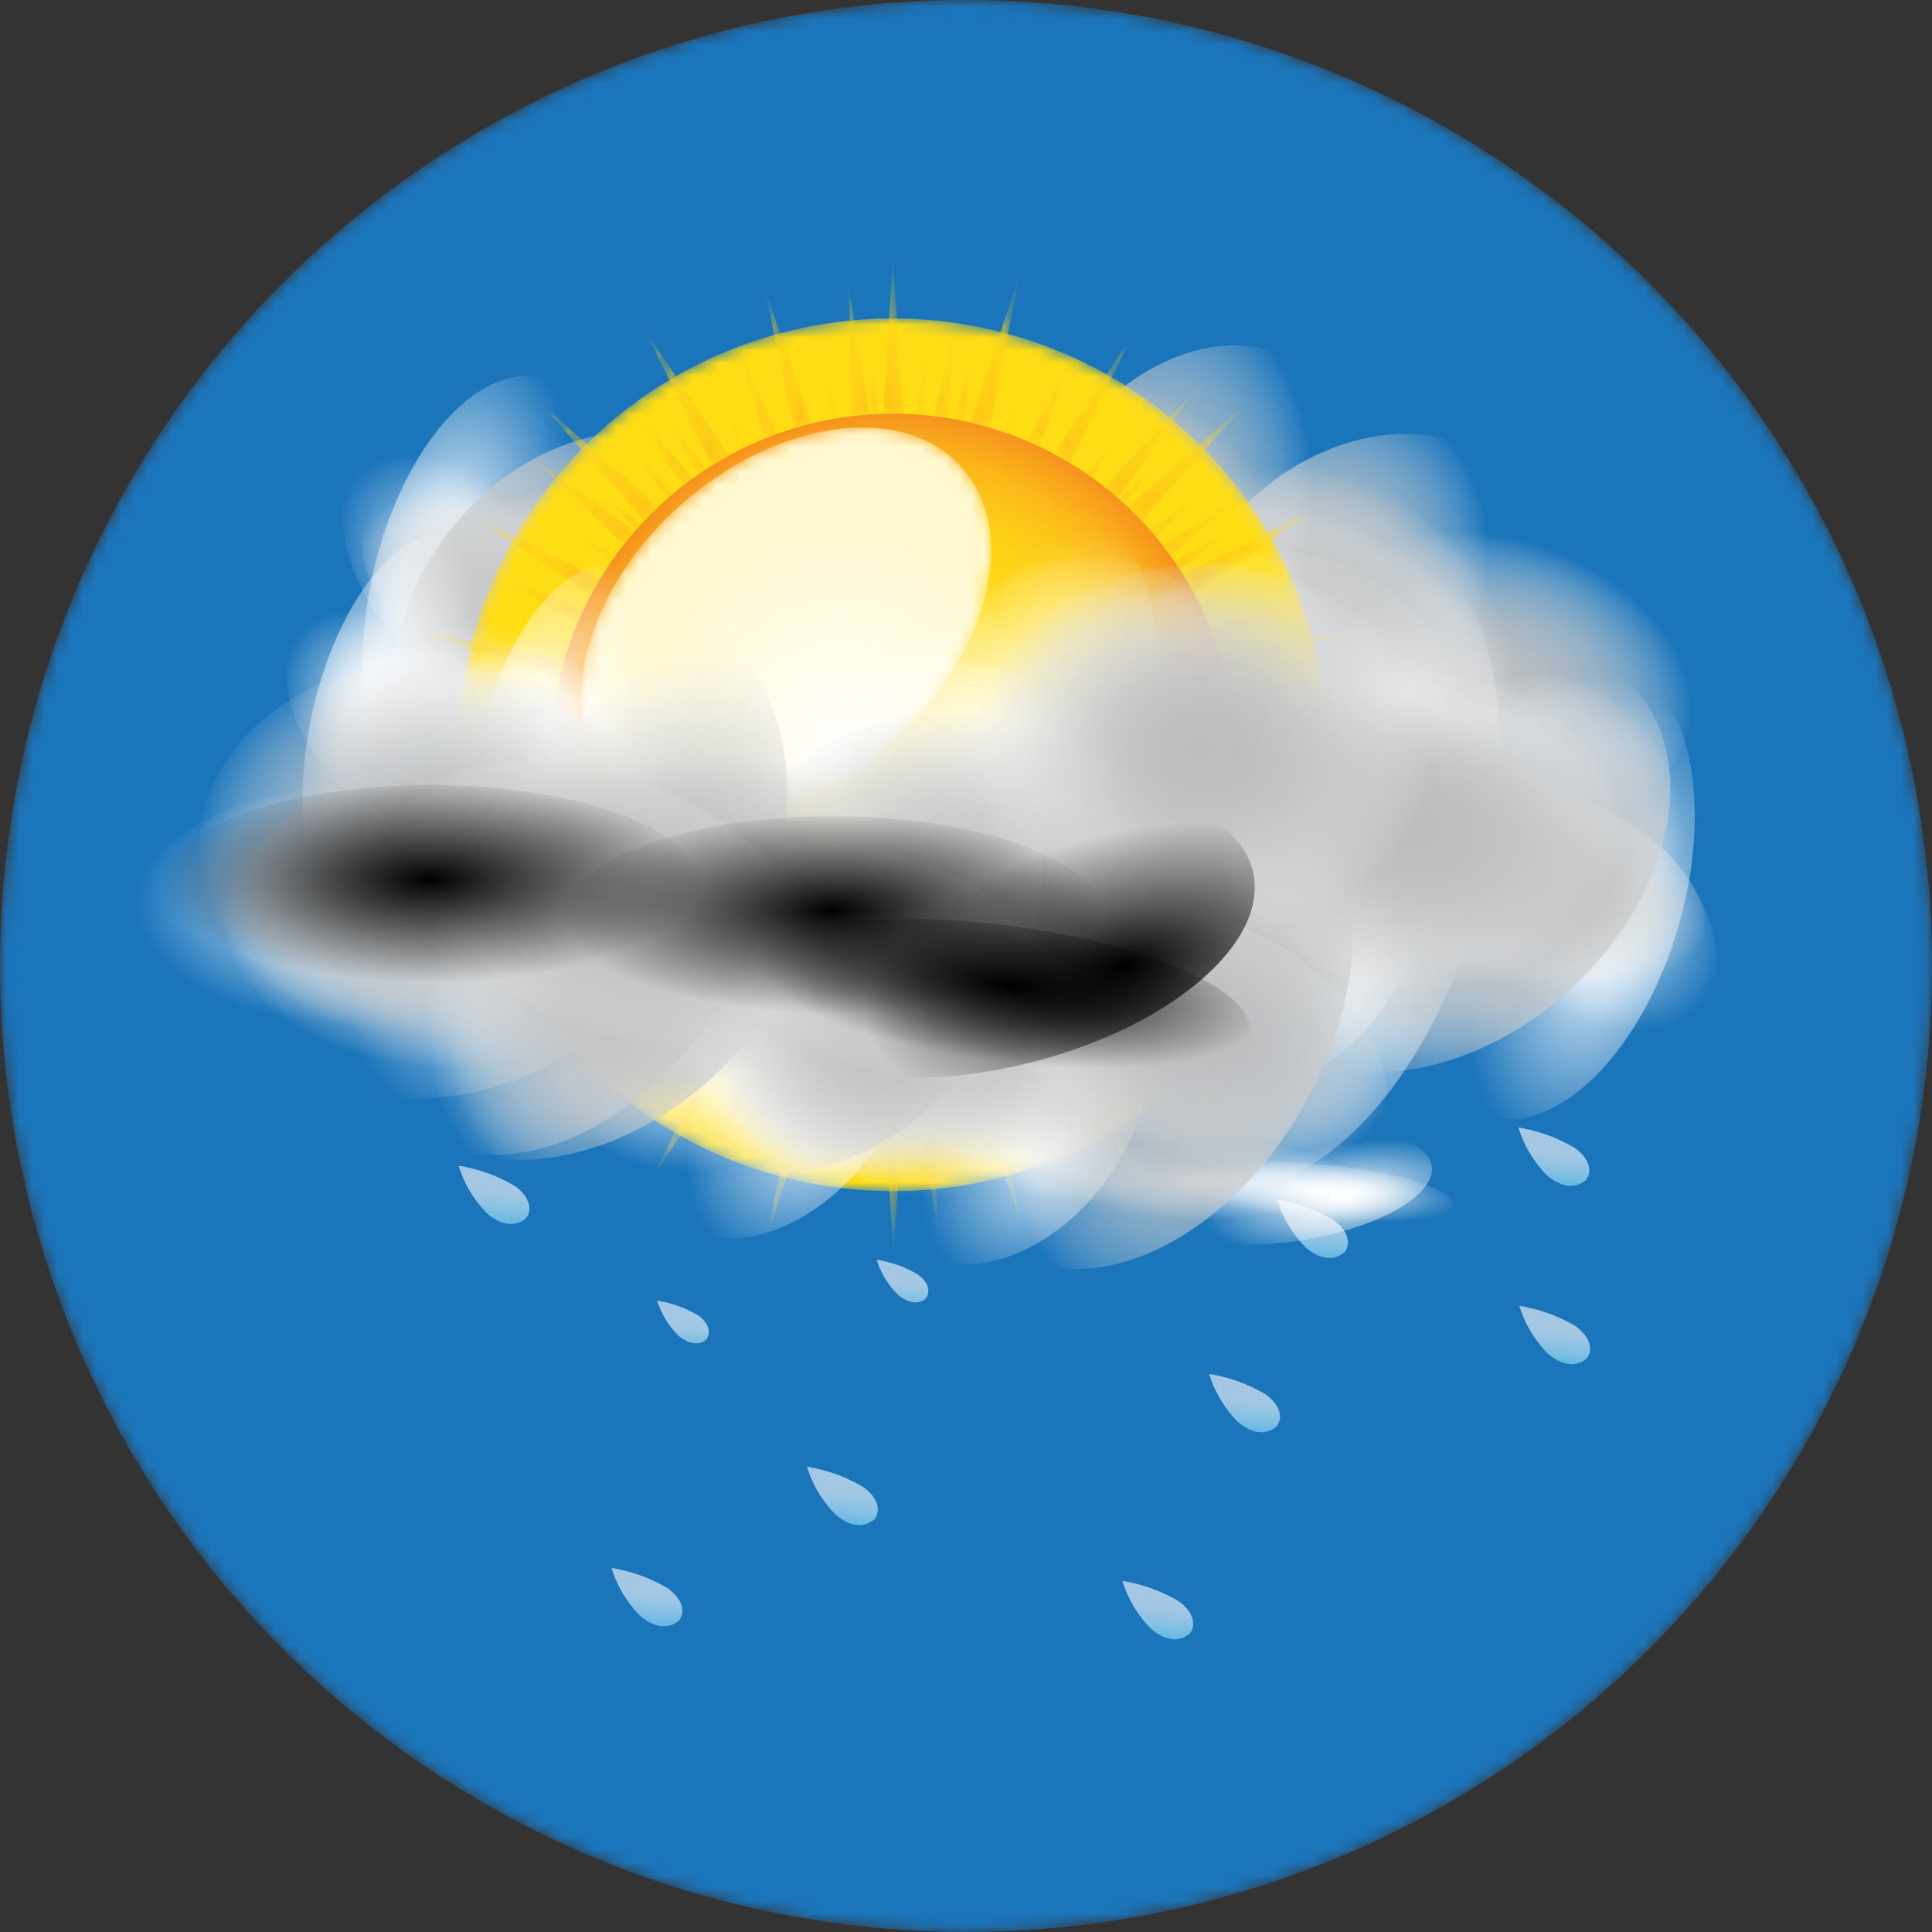 <svg xmlns="http://www.w3.org/2000/svg" xmlns:xlink="http://www.w3.org/1999/xlink" viewBox="0 0 150.94 150.94"><rect x="0" y="0" width="150.94" height="150.94" fill="#333333" stroke="none"/><defs><style>.cls-1{fill:url(#radial-gradient);}.cls-2{fill:url(#radial-gradient-2);}.cls-3{fill:url(#linear-gradient);}.cls-4{fill:url(#linear-gradient-2);}.cls-5{fill:url(#radial-gradient-3);}.cls-6{fill:url(#radial-gradient-4);}.cls-7{fill:url(#radial-gradient-5);}.cls-8{fill:url(#radial-gradient-6);}.cls-9{fill:url(#radial-gradient-7);}.cls-10{fill:url(#radial-gradient-8);}.cls-11{fill:url(#radial-gradient-9);}.cls-12{fill:url(#radial-gradient-10);}.cls-13{fill:url(#radial-gradient-11);}.cls-14{fill:url(#radial-gradient-12);}.cls-15{fill:url(#radial-gradient-13);}.cls-16{fill:url(#radial-gradient-14);}.cls-17{fill:url(#radial-gradient-15);}.cls-18{isolation:isolate;}.cls-19{mask:url(#mask);}.cls-20{fill:#1b75bb;}.cls-21{fill:url(#linear-gradient-3);}.cls-22{fill:url(#linear-gradient-4);}.cls-23{fill:url(#linear-gradient-5);}.cls-24{fill:url(#linear-gradient-6);}.cls-25{fill:url(#linear-gradient-7);}.cls-26{fill:url(#linear-gradient-8);}.cls-27{fill:url(#linear-gradient-9);}.cls-28{fill:url(#linear-gradient-10);}.cls-29{fill:url(#linear-gradient-11);}.cls-30{fill:url(#linear-gradient-12);}.cls-31{fill:url(#linear-gradient-13);}.cls-32{fill:url(#linear-gradient-14);}.cls-33{fill:url(#linear-gradient-15);}.cls-34{fill:url(#linear-gradient-16);}.cls-35{fill:url(#linear-gradient-17);}.cls-36{fill:url(#linear-gradient-18);}.cls-37{fill:url(#linear-gradient-19);}.cls-38{fill:url(#linear-gradient-20);}.cls-39{fill:url(#linear-gradient-21);}.cls-40{fill:url(#linear-gradient-22);}.cls-41{fill:url(#linear-gradient-23);}.cls-42{fill:url(#linear-gradient-24);}.cls-43{fill:url(#linear-gradient-25);}.cls-44{fill:url(#linear-gradient-26);}.cls-45{fill:url(#linear-gradient-27);}.cls-46{fill:url(#linear-gradient-28);}.cls-47{fill:url(#linear-gradient-29);}.cls-48{fill:url(#linear-gradient-30);}.cls-49{fill:url(#linear-gradient-31);}.cls-50{fill:url(#linear-gradient-32);}.cls-51{mask:url(#mask-2);}.cls-52{fill:#ffdd15;}.cls-53{fill:url(#radial-gradient-16);}.cls-54{mask:url(#mask-3);}.cls-55{fill:#fff;}.cls-56{mask:url(#mask-4);}.cls-57{fill:#fff8d0;mix-blend-mode:hard-light;}.cls-58{mask:url(#mask-5);}.cls-59{fill:url(#radial-gradient-17);}</style><radialGradient id="radial-gradient" cx="75.47" cy="75.47" r="75.47" gradientUnits="userSpaceOnUse"><stop offset="0" stop-color="#fff"/><stop offset="0.16" stop-color="#ddd"/><stop offset="0.51" stop-color="#858585"/><stop offset="1"/></radialGradient><radialGradient id="radial-gradient-2" cx="69.76" cy="58.97" r="34.09" gradientUnits="userSpaceOnUse"><stop offset="0" stop-color="#fff"/><stop offset="0.18" stop-color="#fcfcfc"/><stop offset="0.32" stop-color="#f3f3f3"/><stop offset="0.43" stop-color="#e3e3e3"/><stop offset="0.54" stop-color="#cdcdcd"/><stop offset="0.64" stop-color="#b0b0b0"/><stop offset="0.74" stop-color="#8c8c8c"/><stop offset="0.83" stop-color="#626262"/><stop offset="0.92" stop-color="#333"/><stop offset="1"/></radialGradient><linearGradient id="linear-gradient" x1="82.21" y1="71.64" x2="87.78" y2="77.21" gradientUnits="userSpaceOnUse"><stop offset="0.31"/><stop offset="0.4" stop-color="#101010"/><stop offset="0.59" stop-color="#38393a"/><stop offset="0.84" stop-color="#797a7d"/><stop offset="1" stop-color="#a6a8ab"/></linearGradient><linearGradient id="linear-gradient-2" x1="799.9" y1="-205.67" x2="818.57" y2="-233.23" gradientTransform="matrix(1.1, 0, 0, 0.75, -830.6, 212.37)" gradientUnits="userSpaceOnUse"><stop offset="0" stop-color="#231f20"/><stop offset="1" stop-color="#fff"/></linearGradient><radialGradient id="radial-gradient-3" cx="69.76" cy="59.05" r="38.81" gradientUnits="userSpaceOnUse"><stop offset="0" stop-color="#fff"/><stop offset="0.14" stop-color="#fbfbfb"/><stop offset="0.27" stop-color="#efefef"/><stop offset="0.4" stop-color="#dcdbdb"/><stop offset="0.54" stop-color="#c0bfc0"/><stop offset="0.67" stop-color="#9d9b9c"/><stop offset="0.8" stop-color="#726f70"/><stop offset="0.93" stop-color="#3f3c3d"/><stop offset="1" stop-color="#231f20"/></radialGradient><radialGradient id="radial-gradient-4" cx="95.12" cy="-1816.76" r="95.12" gradientTransform="translate(0 1622) scale(1 0.84)" gradientUnits="userSpaceOnUse"><stop offset="0" stop-color="#fff"/><stop offset="1" stop-color="#fff" stop-opacity="0"/></radialGradient><radialGradient id="radial-gradient-5" cx="-9050.25" cy="4758.5" r="119.53" gradientTransform="matrix(0, 0.67, -1, 0, 4910.05, 6212.54)" xlink:href="#radial-gradient-4"/><radialGradient id="radial-gradient-6" cx="17411.05" cy="18.6" r="89.72" gradientTransform="matrix(0.64, 0, 0, 1.04, -10965.65, 106.74)" xlink:href="#radial-gradient-4"/><radialGradient id="radial-gradient-7" cx="95.12" cy="-1816.76" r="95.12" gradientTransform="translate(0 1622) scale(1 0.84)" gradientUnits="userSpaceOnUse"><stop offset="0" stop-color="#58595b"/><stop offset="0.23" stop-color="#595a5c" stop-opacity="0.96"/><stop offset="0.44" stop-color="#5b5c5e" stop-opacity="0.84"/><stop offset="0.63" stop-color="#5f6062" stop-opacity="0.65"/><stop offset="0.81" stop-color="#656668" stop-opacity="0.37"/><stop offset="0.99" stop-color="#6d6e70" stop-opacity="0.01"/><stop offset="1" stop-color="#6d6e70" stop-opacity="0"/></radialGradient><radialGradient id="radial-gradient-8" cx="-9050.25" cy="4758.5" r="119.53" gradientTransform="matrix(0, 0.67, -1, 0, 4910.04, 6212.54)" xlink:href="#radial-gradient-7"/><radialGradient id="radial-gradient-9" cx="17411.05" cy="18.6" r="89.72" gradientTransform="matrix(0.64, 0, 0, 1.04, -10965.65, 106.73)" xlink:href="#radial-gradient-7"/><radialGradient id="radial-gradient-10" cx="95.12" cy="-1816.76" r="95.12" gradientTransform="translate(0 1622) scale(1 0.84)" gradientUnits="userSpaceOnUse"><stop offset="0" stop-color="#bbbdbf"/><stop offset="0.17" stop-color="#bcbec0" stop-opacity="0.98"/><stop offset="0.31" stop-color="#bec0c2" stop-opacity="0.93"/><stop offset="0.45" stop-color="#c2c4c6" stop-opacity="0.83"/><stop offset="0.58" stop-color="#c8cacb" stop-opacity="0.7"/><stop offset="0.71" stop-color="#cfd1d2" stop-opacity="0.53"/><stop offset="0.84" stop-color="#d8dadb" stop-opacity="0.32"/><stop offset="0.97" stop-color="#e3e4e5" stop-opacity="0.07"/><stop offset="1" stop-color="#e6e7e8" stop-opacity="0"/></radialGradient><radialGradient id="radial-gradient-11" cx="-9050.25" cy="4758.5" r="119.53" gradientTransform="matrix(0, 0.67, -1, 0, 4910.04, 6212.54)" xlink:href="#radial-gradient-10"/><radialGradient id="radial-gradient-12" cx="17411.05" cy="18.6" r="89.72" gradientTransform="matrix(0.64, 0, 0, 1.04, -10965.65, 106.73)" xlink:href="#radial-gradient-10"/><radialGradient id="radial-gradient-13" cx="68.47" cy="-1844.62" r="68.47" gradientTransform="translate(0 1617.18) scale(1 0.84)" gradientUnits="userSpaceOnUse"><stop offset="0"/><stop offset="1" stop-opacity="0"/></radialGradient><radialGradient id="radial-gradient-14" cx="-9094.4" cy="4728.06" r="86.04" gradientTransform="matrix(0, 0.67, -1, 0, 4837.09, 6210.96)" xlink:href="#radial-gradient-13"/><radialGradient id="radial-gradient-15" cx="17327.52" cy="-18.19" r="64.58" gradientTransform="matrix(0.64, 0, 0, 1.04, -10970.6, 137.77)" xlink:href="#radial-gradient-13"/><mask id="mask" x="0" y="0" width="150.94" height="150.94" maskUnits="userSpaceOnUse"><circle class="cls-1" cx="75.47" cy="75.47" r="75.47"/></mask><linearGradient id="linear-gradient-3" x1="-3802.28" y1="1724.41" x2="-3798.26" y2="1728.43" gradientTransform="matrix(-0.71, 0.71, 0.8, 0.66, -3965.75, 1649.96)" gradientUnits="userSpaceOnUse"><stop offset="0" stop-color="#26a9e0"/><stop offset="0.34" stop-color="#25a6de"/><stop offset="0.58" stop-color="#239dd7"/><stop offset="0.79" stop-color="#208dcc"/><stop offset="0.98" stop-color="#1b77bc"/><stop offset="1" stop-color="#1b75bb"/></linearGradient><linearGradient id="linear-gradient-4" x1="-4629.89" y1="1260.11" x2="-4625.68" y2="1264.31" gradientTransform="matrix(-0.66, 0.43, 0.76, 0.57, -3911.14, 1382.33)" gradientUnits="userSpaceOnUse"><stop offset="0" stop-color="#a4c8e4"/><stop offset="0.14" stop-color="#9bc6e4"/><stop offset="0.38" stop-color="#83c0e3"/><stop offset="0.67" stop-color="#5bb6e2"/><stop offset="1" stop-color="#26a9e0"/></linearGradient><linearGradient id="linear-gradient-5" x1="-5728.64" y1="2303.91" x2="-5725.64" y2="2306.92" gradientTransform="matrix(-0.42, 0.32, 0.58, 0.26, -3662.79, 1307.38)" gradientUnits="userSpaceOnUse"><stop offset="0" stop-color="#d1e3f1"/><stop offset="1" stop-color="#a4c8e4"/></linearGradient><linearGradient id="linear-gradient-6" x1="-3760.59" y1="1702.86" x2="-3756.57" y2="1706.88" xlink:href="#linear-gradient-3"/><linearGradient id="linear-gradient-7" x1="-4575.65" y1="1245.74" x2="-4571.45" y2="1249.95" xlink:href="#linear-gradient-4"/><linearGradient id="linear-gradient-8" x1="-5657.02" y1="2275.71" x2="-5654.02" y2="2278.71" xlink:href="#linear-gradient-5"/><linearGradient id="linear-gradient-9" x1="-3777.13" y1="1673.15" x2="-3773.11" y2="1677.17" xlink:href="#linear-gradient-3"/><linearGradient id="linear-gradient-10" x1="-4600.02" y1="1209.04" x2="-4595.81" y2="1213.24" xlink:href="#linear-gradient-4"/><linearGradient id="linear-gradient-11" x1="-5708.23" y1="2217.92" x2="-5705.23" y2="2220.92" xlink:href="#linear-gradient-5"/><linearGradient id="linear-gradient-12" x1="-3776.49" y1="1707.86" x2="-3772.47" y2="1711.89" xlink:href="#linear-gradient-3"/><linearGradient id="linear-gradient-13" x1="-4596.58" y1="1247.66" x2="-4592.38" y2="1251.87" xlink:href="#linear-gradient-4"/><linearGradient id="linear-gradient-14" x1="-5686.25" y1="2280.68" x2="-5683.25" y2="2283.68" xlink:href="#linear-gradient-5"/><linearGradient id="linear-gradient-15" x1="-3832.67" y1="1727.77" x2="-3828.65" y2="1731.79" xlink:href="#linear-gradient-3"/><linearGradient id="linear-gradient-16" x1="-4670.34" y1="1256.89" x2="-4666.14" y2="1261.1" xlink:href="#linear-gradient-4"/><linearGradient id="linear-gradient-17" x1="-5788.21" y1="2302.21" x2="-5785.21" y2="2305.22" xlink:href="#linear-gradient-5"/><linearGradient id="linear-gradient-18" x1="-3821.97" y1="1737.34" x2="-3817.95" y2="1741.37" xlink:href="#linear-gradient-3"/><linearGradient id="linear-gradient-19" x1="-4655.3" y1="1269.95" x2="-4651.1" y2="1274.16" xlink:href="#linear-gradient-4"/><linearGradient id="linear-gradient-20" x1="-5760.83" y1="2322.21" x2="-5757.82" y2="2325.22" xlink:href="#linear-gradient-5"/><linearGradient id="linear-gradient-21" x1="-3816.23" y1="1718.74" x2="-3812.2" y2="1722.76" xlink:href="#linear-gradient-3"/><linearGradient id="linear-gradient-22" x1="-4648.99" y1="1250.64" x2="-4644.79" y2="1254.84" xlink:href="#linear-gradient-4"/><linearGradient id="linear-gradient-23" x1="-5760.28" y1="2290.13" x2="-5757.27" y2="2293.14" xlink:href="#linear-gradient-5"/><linearGradient id="linear-gradient-24" x1="-3785.46" y1="1730.83" x2="-3781.44" y2="1734.85" xlink:href="#linear-gradient-3"/><linearGradient id="linear-gradient-25" x1="-4606.87" y1="1271.07" x2="-4602.67" y2="1275.28" xlink:href="#linear-gradient-4"/><linearGradient id="linear-gradient-26" x1="-5690.73" y1="2319.79" x2="-5687.73" y2="2322.8" xlink:href="#linear-gradient-5"/><linearGradient id="linear-gradient-27" x1="-3778.5" y1="1690.52" x2="-3775.55" y2="1693.47" xlink:href="#linear-gradient-3"/><linearGradient id="linear-gradient-28" x1="-4600.66" y1="1227.89" x2="-4597.58" y2="1230.97" xlink:href="#linear-gradient-4"/><linearGradient id="linear-gradient-29" x1="-5700.97" y1="2248.97" x2="-5698.77" y2="2251.17" xlink:href="#linear-gradient-5"/><linearGradient id="linear-gradient-30" x1="-3792.02" y1="1700.09" x2="-3789.07" y2="1703.04" xlink:href="#linear-gradient-3"/><linearGradient id="linear-gradient-31" x1="-4618.06" y1="1235.41" x2="-4614.98" y2="1238.49" xlink:href="#linear-gradient-4"/><linearGradient id="linear-gradient-32" x1="-5722.66" y1="2262.77" x2="-5720.46" y2="2264.97" xlink:href="#linear-gradient-5"/><mask id="mask-2" x="35.67" y="24.88" width="68.18" height="68.18" maskUnits="userSpaceOnUse"><circle class="cls-2" cx="69.76" cy="58.97" r="34.09"/></mask><radialGradient id="radial-gradient-16" cx="69.76" cy="59.05" r="26.73" gradientUnits="userSpaceOnUse"><stop offset="0" stop-color="#ffdd15"/><stop offset="0.48" stop-color="#ffdb15"/><stop offset="0.65" stop-color="#fed416"/><stop offset="0.77" stop-color="#fdc917"/><stop offset="0.87" stop-color="#fbb819"/><stop offset="0.95" stop-color="#f8a21c"/><stop offset="1" stop-color="#f6921e"/></radialGradient><mask id="mask-3" x="75.57" y="65.01" width="18.11" height="18.11" maskUnits="userSpaceOnUse"><path class="cls-3" d="M93.29,65.33c1.32,1.32-.71,7.08-5.51,11.88S77.21,84,75.9,82.72s1.51-6.28,6.31-11.08S92,64,93.29,65.33Z"/></mask><mask id="mask-4" x="45.42" y="33.4" width="32.01" height="30.64" maskUnits="userSpaceOnUse"><ellipse class="cls-4" cx="61.43" cy="48.72" rx="18.35" ry="12.41" transform="translate(-16.85 53.11) rotate(-41.63)"/></mask><mask id="mask-5" x="30.95" y="20.24" width="77.63" height="77.63" maskUnits="userSpaceOnUse"><path class="cls-5" d="M101.37,73.26l-7.45-2.77q.23-.48.43-1Zm-9.59.94-.32.45L95,76.82Zm3.14-6.12,3.33.92-3.18-1.35Zm1.13-4.23q-.07.39-.15.78l5.9.76Zm.23-1.5c0,.34-.09.68-.15,1l7.69.58Zm.19-4.1c0,.27,0,.54,0,.81s0,.54,0,.81l12.1-.81Zm-4.73-14.4.44.66,4.71-3.64Zm2.82,5.22q.2.49.37,1l7.22-3.31ZM96,54.18c0,.18.06.36.1.55l4.06-1Zm-2.11-6.54,3-1.71-3.21,1.29ZM81.2,34.89,84,27.44l-3.73,7Zm2.42,1.31,4.85-10-6.13,9.28Q83,35.81,83.62,36.19ZM96.44,57.38c0,.18,0,.37,0,.56l4.15-.5Zm-9.1-18.47,6-8.37L86.27,38C86.63,38.31,87,38.61,87.33,38.91Zm-10-5.5,2.25-11.69L75.78,33C76.3,33.12,76.81,33.26,77.31,33.41Zm1.47.48.92-3.33-1.35,3.18Zm10.43,6.85,8-9.12-9.12,8Q88.67,40.14,89.22,40.73Zm4,5.53,9.86-6.68L92.43,44.89C92.71,45.34,93,45.79,93.24,46.26ZM75.33,32.9l.76-5.9-1.54,5.75Zm21.1,24.33,10.2-1.65-10.32.28Q96.38,56.55,96.43,57.23Zm-5-13.79,5.85-5-6.47,4.2Q91.16,43,91.46,43.44Zm4.27,9.25L106.23,49,95.34,51.26Q95.55,52,95.73,52.69ZM44.59,50l-3.33-.92,3.18,1.35Zm.57-1.45c.14-.32.28-.65.43-1l-7.45-2.77Zm-1.7,5.68c0-.26.1-.52.15-.78l-5.9-.76Zm-.31,2.33-5.43-.07,5.38.79C43.1,57.06,43.12,56.82,43.14,56.58Zm.09-.82q.06-.51.15-1l-7.69-.58Zm-.15,5c0-.18,0-.37,0-.56l-4.15.5Zm46.73,16-.37.41,3.29,2.58ZM47.73,43.91l.32-.45-3.57-2.17ZM96.43,60.8q0,.36-.06.72l5.43.07ZM49.71,41.37l.37-.41L46.8,38.38ZM52.08,79.1l-.41-.37L49.08,82ZM84.9,37l.46.32,2.17-3.57ZM54.62,81.08l-.45-.32L52,84.33Zm-.06-44,.66-.44-3.64-4.71ZM87.44,39l.41.37,2.58-3.29ZM85,81l-.66.44,3.64,4.71ZM47.78,74.26l-.44-.66-4.71,3.63Zm-2.19-3.79-3,1.71,3.21-1.29Zm4.08,6.21-.47-.55-3.89,3.79ZM45,69q-.2-.49-.38-1l-7.22,3.31Zm-1.49-5.12c0-.18-.07-.36-.09-.55l-4.06,1ZM89.86,41.43l.47.55,3.89-3.79Zm-24.4,44-.59,7.69,1.6-7.54Zm1.84.23-.07,5.43L68,85.72Zm2.47.12H69l.81,12.1.81-12.1Zm1.12,0,.5,4.15.06-4.18Zm3.2-.32,1,4.06-.44-4.15Zm-2.5.29,1.65,10.19-.28-10.32Q72.27,85.67,71.58,85.72ZM52.19,79.19l-6,8.37,7.1-7.5C52.89,79.79,52.53,79.5,52.19,79.19Zm12,6-.76,5.9L65,85.35ZM55.9,81.91l-4.85,10,6.13-9.28C56.75,82.41,56.32,82.17,55.9,81.91Zm6.31,2.79L60,96.39,63.74,85.1C63.22,85,62.71,84.85,62.21,84.7Zm-1.47-.48-.92,3.33,1.35-3.18Zm-2.41-1-2.77,7.45,3.73-7ZM89.9,76.62l8.37,6-7.5-7.1Q90.35,76.11,89.9,76.62Zm-1.82,1.89,9.12,8-8-9.12Q88.67,78,88.08,78.51Zm4.54-5.6,10,4.85-9.28-6.13Q93,72.28,92.62,72.91Zm2.79-6.31,11.69,2.25L95.81,65.07C95.69,65.59,95.55,66.1,95.41,66.61Zm-8.57,13,3.79,3.89-3.24-4.36ZM76.12,85l3.65,10.5L77.55,84.63Q76.84,84.84,76.12,85Zm5-1.79,1.71,3L81.59,83Zm-2.41,1,3.31,7.22-2.32-7.6Zm6.61-3.48,5,5.85-4.2-6.47Zm-2.82,1.78,6.68,9.86L83.92,81.73C83.47,82,83,82.27,82.55,82.53Zm-38.44-31L32.42,49.24,43.71,53Q43.89,52.25,44.11,51.5ZM63.4,33.09l-3.65-10.5L62,33.48Q62.67,33.26,63.4,33.09Zm-2.64.79-3.31-7.22,2.32,7.6ZM57,35.58l-6.68-9.86L55.6,36.38Q56.27,36,57,35.58Zm8.47-2.91-1-4.06.44,4.15ZM54.15,37.35l-5-5.85L53.33,38Zm4.2-2.48-1.71-3,1.29,3.21Zm13.88-2.44L72.3,27l-.79,5.37Zm-2.47-.11h.81l-.81-12.1L69,32.33Zm-1.82.06L66.29,22.19l.28,10.32C67,32.46,67.48,32.41,67.94,32.38Zm.7,0-.5-4.15-.06,4.18ZM43.79,65.41l-10.5,3.65,10.89-2.22Q44,66.14,43.79,65.41Zm6.5,12-8,9.12,9.12-8Q50.85,78,50.3,77.37ZM43,59.05c0-.27,0-.54,0-.81l-12.1.81,12.1.81C43,59.59,43,59.32,43,59.05Zm.06,1.82L32.9,62.52l10.32-.28C43.16,61.78,43.12,61.33,43.09,60.87Zm5,13.79-5.85,5,6.47-4.2Q48.36,75.08,48.06,74.66Zm-1.78-2.82-9.86,6.68,10.66-5.31C46.81,72.76,46.54,72.31,46.28,71.84Zm6.4-33.36L48.89,34.6,52.14,39Zm-3.07,3-8.37-6,7.5,7.1Q49.17,42,49.62,41.48Zm24.45-8.81L74.65,25,73,32.52ZM51.44,39.59l-9.12-8,8,9.12Q50.85,40.14,51.44,39.59Zm-4.54,5.6-10-4.84,9.28,6.13C46.4,46,46.64,45.61,46.9,45.19Z"/></mask><radialGradient id="radial-gradient-17" cx="69.76" cy="59.05" r="38.81" gradientUnits="userSpaceOnUse"><stop offset="0.13" stop-color="#f6921e"/><stop offset="1" stop-color="#ffdd15"/></radialGradient><symbol id="New_Symbol" data-name="New Symbol" viewBox="0 0 257.01 223.64"><ellipse class="cls-6" cx="95.12" cy="100.46" rx="95.12" ry="79.67"/><ellipse class="cls-7" cx="151.78" cy="111.82" rx="119.53" ry="80.57" transform="translate(-19.1 191.45) rotate(-61.36)"/><ellipse class="cls-8" cx="167.61" cy="125.74" rx="57.37" ry="93.72" transform="translate(-12.47 232.87) rotate(-67.62)"/></symbol><symbol id="New_Symbol_2" data-name="New Symbol 2" viewBox="0 0 257.01 223.64"><ellipse class="cls-12" cx="95.12" cy="100.46" rx="95.12" ry="79.67"/><ellipse class="cls-13" cx="151.78" cy="111.82" rx="119.53" ry="80.57" transform="translate(-19.1 191.45) rotate(-61.36)"/><ellipse class="cls-14" cx="167.61" cy="125.74" rx="57.37" ry="93.72" transform="translate(-12.47 232.87) rotate(-67.62)"/></symbol><symbol id="New_Symbol_3" data-name="New Symbol 3" viewBox="0 0 174.77 164.37"><ellipse class="cls-15" cx="68.47" cy="72.31" rx="68.47" ry="57.35"/><ellipse class="cls-16" cx="109.26" cy="80.49" rx="86.04" ry="58" transform="translate(-13.75 137.81) rotate(-61.36)"/><ellipse class="cls-17" cx="109.26" cy="118.34" rx="41.3" ry="67.46" transform="translate(-41.76 174.32) rotate(-67.62)"/></symbol></defs><title>Ресурс 7weather</title><g class="cls-18"><g id="Слой_2" data-name="Слой 2"><g id="Layer_2" data-name="Layer 2"><g class="cls-19"><circle class="cls-20" cx="75.47" cy="75.47" r="75.47"/></g><path class="cls-20" d="M96.23,112.45a2.25,2.25,0,1,0,3.17-3.18c-1.5-1.5-5.18-2-5.18-2S94.73,110.95,96.23,112.45Z"/><path class="cls-21" d="M96.44,112a2.11,2.11,0,0,0,3.18,0c.29-.31.91-1.65-.69-3s-4.63-1.67-4.63-1.67S94.92,110.65,96.44,112Z"/><path class="cls-22" d="M96.69,111.07c1.64,1.38,2.69.67,3,.41s.78-1.36-.82-2.55a12.7,12.7,0,0,0-4.4-1.59A9.11,9.11,0,0,0,96.69,111.07Z"/><path class="cls-23" d="M96.58,109c.91.5,1.29.23,1.38.14s.18-.5-.68-.93a8.47,8.47,0,0,0-2.17-.56A5.16,5.16,0,0,0,96.58,109Z"/><path class="cls-20" d="M49.58,127.61a2.25,2.25,0,1,0,3.17-3.18c-1.5-1.5-5.18-2-5.18-2S48.08,126.11,49.58,127.61Z"/><path class="cls-24" d="M49.79,127.19a2.11,2.11,0,0,0,3.18,0c.29-.31.91-1.65-.69-3s-4.63-1.67-4.63-1.67S48.27,125.81,49.79,127.19Z"/><path class="cls-25" d="M50,126.23c1.64,1.38,2.7.67,3,.41s.77-1.36-.82-2.55a12.67,12.67,0,0,0-4.4-1.59A9.12,9.12,0,0,0,50,126.23Z"/><path class="cls-26" d="M49.93,124.11c.91.5,1.29.23,1.38.14s.19-.5-.67-.92a8.42,8.42,0,0,0-2.17-.56A5.15,5.15,0,0,0,49.93,124.11Z"/><path class="cls-20" d="M37.6,96.17A2.25,2.25,0,1,0,40.77,93c-1.5-1.5-5.18-2-5.18-2S36.1,94.67,37.6,96.17Z"/><path class="cls-27" d="M37.81,95.75a2.11,2.11,0,0,0,3.18,0c.29-.31.91-1.65-.69-3S35.66,91,35.66,91,36.29,94.37,37.81,95.75Z"/><path class="cls-28" d="M38.05,94.8c1.64,1.39,2.69.67,3,.41s.77-1.36-.82-2.55a12.67,12.67,0,0,0-4.4-1.59A9.12,9.12,0,0,0,38.05,94.8Z"/><path class="cls-29" d="M37.94,92.67c.91.5,1.29.23,1.38.14s.18-.5-.67-.92a8.37,8.37,0,0,0-2.17-.56A5.13,5.13,0,0,0,37.94,92.67Z"/><path class="cls-20" d="M64.82,119.69A2.25,2.25,0,1,0,68,116.52c-1.5-1.5-5.18-2-5.18-2S63.32,118.19,64.82,119.69Z"/><path class="cls-30" d="M65,119.27a2.11,2.11,0,0,0,3.18,0c.29-.31.91-1.65-.69-3s-4.63-1.67-4.63-1.67S63.51,117.89,65,119.27Z"/><path class="cls-31" d="M65.27,118.32c1.64,1.39,2.69.67,3,.41s.77-1.36-.82-2.55a12.68,12.68,0,0,0-4.4-1.59A9.11,9.11,0,0,0,65.27,118.32Z"/><path class="cls-32" d="M65.16,116.19c.91.5,1.29.23,1.38.14s.19-.5-.67-.92a8.41,8.41,0,0,0-2.17-.56A5.14,5.14,0,0,0,65.16,116.19Z"/><path class="cls-20" d="M120.4,93.19A2.25,2.25,0,1,0,123.57,90c-1.5-1.5-5.18-2-5.18-2S118.9,91.69,120.4,93.19Z"/><path class="cls-33" d="M120.61,92.77a2.11,2.11,0,0,0,3.18,0c.29-.31.91-1.65-.69-3s-4.63-1.67-4.63-1.67S119.09,91.39,120.61,92.77Z"/><path class="cls-34" d="M120.85,91.82c1.64,1.38,2.69.67,3,.41s.78-1.36-.82-2.55a12.69,12.69,0,0,0-4.4-1.59A9.12,9.12,0,0,0,120.85,91.82Z"/><path class="cls-35" d="M120.74,89.69c.91.5,1.29.23,1.38.14s.18-.5-.67-.92a8.43,8.43,0,0,0-2.17-.56A5.16,5.16,0,0,0,120.74,89.69Z"/><path class="cls-20" d="M120.47,107.12a2.25,2.25,0,1,0,3.17-3.17c-1.5-1.5-5.18-2-5.18-2S119,105.62,120.47,107.12Z"/><path class="cls-36" d="M120.68,106.7a2.11,2.11,0,0,0,3.18,0c.29-.31.91-1.65-.69-3s-4.64-1.67-4.64-1.67S119.16,105.32,120.68,106.7Z"/><path class="cls-37" d="M120.92,105.75c1.64,1.39,2.7.67,3,.41s.77-1.36-.82-2.55a12.7,12.7,0,0,0-4.4-1.59A9.12,9.12,0,0,0,120.92,105.75Z"/><path class="cls-38" d="M120.81,103.62c.91.5,1.29.23,1.38.14s.19-.5-.67-.92a8.42,8.42,0,0,0-2.17-.56A5.15,5.15,0,0,0,120.81,103.62Z"/><path class="cls-20" d="M101.58,98.82a2.25,2.25,0,1,0,3.18-3.18c-1.5-1.5-5.18-2-5.18-2S100.08,97.32,101.58,98.82Z"/><path class="cls-39" d="M101.79,98.4a2.11,2.11,0,0,0,3.18,0c.29-.31.91-1.65-.69-3s-4.64-1.67-4.64-1.67S100.27,97,101.79,98.4Z"/><path class="cls-40" d="M102,97.45c1.64,1.39,2.7.67,3,.41s.77-1.36-.82-2.55a12.69,12.69,0,0,0-4.4-1.59A9.12,9.12,0,0,0,102,97.45Z"/><path class="cls-41" d="M101.92,95.32c.91.5,1.29.23,1.38.14s.18-.5-.68-.92a8.43,8.43,0,0,0-2.17-.56A5.16,5.16,0,0,0,101.92,95.32Z"/><path class="cls-20" d="M89.46,128.61a2.25,2.25,0,1,0,3.18-3.17c-1.5-1.5-5.18-2-5.18-2S88,127.11,89.46,128.61Z"/><path class="cls-42" d="M89.67,128.19a2.11,2.11,0,0,0,3.18,0c.29-.31.91-1.65-.69-3s-4.63-1.67-4.63-1.67S88.15,126.81,89.67,128.19Z"/><path class="cls-43" d="M89.91,127.24c1.64,1.39,2.69.67,3,.41s.77-1.36-.82-2.55a12.7,12.7,0,0,0-4.4-1.59A9.1,9.1,0,0,0,89.91,127.24Z"/><path class="cls-44" d="M89.8,125.11c.91.5,1.29.23,1.38.14s.19-.5-.68-.92a8.4,8.4,0,0,0-2.17-.56A5.14,5.14,0,0,0,89.8,125.11Z"/><path class="cls-20" d="M52.63,105.36A1.65,1.65,0,1,0,55,103c-1.1-1.1-3.79-1.47-3.79-1.47S51.53,104.26,52.63,105.36Z"/><path class="cls-45" d="M52.78,105.05a1.55,1.55,0,0,0,2.33,0c.21-.23.67-1.21-.51-2.2a7.92,7.92,0,0,0-3.4-1.23A7.62,7.62,0,0,0,52.78,105.05Z"/><path class="cls-46" d="M53,104.35c1.2,1,2,.49,2.17.3s.57-1-.6-1.87a9.32,9.32,0,0,0-3.23-1.17A6.68,6.68,0,0,0,53,104.35Z"/><path class="cls-47" d="M52.88,102.79c.66.37.95.17,1,.1s.14-.36-.49-.68a6.17,6.17,0,0,0-1.59-.41A3.76,3.76,0,0,0,52.88,102.79Z"/><path class="cls-20" d="M69.81,102.15a1.65,1.65,0,1,0,2.33-2.33c-1.1-1.1-3.79-1.47-3.79-1.47S68.71,101.06,69.81,102.15Z"/><path class="cls-48" d="M70,101.85a1.55,1.55,0,0,0,2.33,0c.21-.23.67-1.21-.51-2.2a7.91,7.91,0,0,0-3.4-1.23A7.64,7.64,0,0,0,70,101.85Z"/><path class="cls-49" d="M70.15,101.15c1.21,1,2,.49,2.17.3s.57-1-.6-1.87a9.3,9.3,0,0,0-3.23-1.17A6.67,6.67,0,0,0,70.15,101.15Z"/><path class="cls-50" d="M70.06,99.59c.66.36.95.17,1,.1s.13-.36-.49-.68A6.14,6.14,0,0,0,69,98.6,3.79,3.79,0,0,0,70.06,99.59Z"/><use width="257.01" height="223.64" transform="matrix(-0.11, -0.01, 0, -0.16, 71.78, 71.29)" xlink:href="#New_Symbol"/><use width="257.01" height="223.64" transform="matrix(-0.11, -0.01, 0, -0.16, 59.43, 68.7)" xlink:href="#New_Symbol"/><use width="257.01" height="223.64" transform="matrix(-0.11, -0.01, 0, -0.16, 55.04, 66.41)" xlink:href="#New_Symbol"/><use width="257.01" height="223.64" transform="matrix(-0.11, -0.01, 0, -0.16, 50.22, 67.97)" xlink:href="#New_Symbol"/><use width="257.01" height="223.64" transform="matrix(-0.17, -0.02, 0, -0.15, 132.21, 69.98)" xlink:href="#New_Symbol_2"/><use width="257.01" height="223.64" transform="matrix(-0.17, -0.02, 0, -0.15, 99.69, 57.03)" xlink:href="#New_Symbol_2"/><use width="257.01" height="223.64" transform="matrix(-0.17, -0.02, 0, -0.15, 72, 69.81)" xlink:href="#New_Symbol_2"/><use width="257.01" height="223.64" transform="matrix(-0.17, -0.02, 0, -0.15, 82.36, 62.77)" xlink:href="#New_Symbol_2"/><use width="257.01" height="223.64" transform="matrix(-0.17, -0.02, 0, -0.19, 118.48, 72)" xlink:href="#New_Symbol_2"/><use width="257.01" height="223.64" transform="matrix(-0.17, -0.02, 0, -0.19, 64.25, 73.22)" xlink:href="#New_Symbol_2"/><g class="cls-51"><circle class="cls-52" cx="69.76" cy="58.97" r="34.09"/></g><circle class="cls-53" cx="69.76" cy="59.05" r="26.73"/><g class="cls-54"><path class="cls-55" d="M93.29,65.33c1.32,1.32-.71,7.08-5.51,11.88S77.21,84,75.9,82.72s1.51-6.28,6.31-11.08S92,64,93.29,65.33Z"/></g><g class="cls-56"><ellipse class="cls-57" cx="61.43" cy="48.72" rx="18.35" ry="12.41" transform="translate(-16.85 53.11) rotate(-41.63)"/></g><g class="cls-58"><path class="cls-59" d="M101.37,73.26l-7.45-2.77q.23-.48.43-1Zm-9.59.94-.32.45L95,76.82Zm3.14-6.12,3.33.92-3.18-1.35Zm1.13-4.23q-.07.39-.15.78l5.9.76Zm.23-1.5c0,.34-.09.68-.15,1l7.69.58Zm.19-4.1c0,.27,0,.54,0,.81s0,.54,0,.81l12.1-.81Zm-4.73-14.4.44.66,4.71-3.64Zm2.82,5.22q.2.49.37,1l7.22-3.31ZM96,54.18c0,.18.06.36.1.55l4.06-1Zm-2.11-6.54,3-1.71-3.21,1.29ZM81.2,34.89,84,27.44l-3.73,7Zm2.42,1.31,4.85-10-6.13,9.28Q83,35.81,83.62,36.19ZM96.44,57.38c0,.18,0,.37,0,.56l4.15-.5Zm-9.1-18.47,6-8.37L86.27,38C86.63,38.31,87,38.61,87.33,38.91Zm-10-5.5,2.25-11.69L75.78,33C76.3,33.12,76.81,33.26,77.31,33.41Zm1.47.48.92-3.33-1.35,3.18Zm10.43,6.85,8-9.12-9.12,8Q88.67,40.14,89.22,40.73Zm4,5.53,9.86-6.68L92.43,44.89C92.71,45.34,93,45.79,93.24,46.26ZM75.33,32.9l.76-5.9-1.54,5.75Zm21.1,24.33,10.2-1.65-10.32.28Q96.38,56.55,96.43,57.23Zm-5-13.79,5.85-5-6.47,4.2Q91.16,43,91.46,43.44Zm4.27,9.25L106.23,49,95.34,51.26Q95.55,52,95.73,52.69ZM44.59,50l-3.33-.92,3.18,1.35Zm.57-1.45c.14-.32.28-.65.43-1l-7.45-2.77Zm-1.7,5.68c0-.26.1-.52.15-.78l-5.9-.76Zm-.31,2.33-5.43-.07,5.38.79C43.1,57.06,43.12,56.82,43.14,56.58Zm.09-.82q.06-.51.15-1l-7.69-.58Zm-.15,5c0-.18,0-.37,0-.56l-4.15.5Zm46.73,16-.37.41,3.29,2.58ZM47.73,43.91l.32-.45-3.57-2.17ZM96.43,60.8q0,.36-.06.72l5.43.07ZM49.71,41.37l.37-.41L46.8,38.38ZM52.08,79.1l-.41-.37L49.08,82ZM84.9,37l.46.32,2.17-3.57ZM54.62,81.08l-.45-.32L52,84.33Zm-.06-44,.66-.44-3.64-4.71ZM87.44,39l.41.37,2.58-3.29ZM85,81l-.66.44,3.64,4.71ZM47.78,74.26l-.44-.66-4.71,3.63Zm-2.19-3.79-3,1.71,3.21-1.29Zm4.08,6.21-.47-.55-3.89,3.79ZM45,69q-.2-.49-.38-1l-7.22,3.31Zm-1.49-5.12c0-.18-.07-.36-.09-.55l-4.06,1ZM89.86,41.43l.47.55,3.89-3.79Zm-24.4,44-.59,7.69,1.6-7.54Zm1.84.23-.07,5.43L68,85.72Zm2.47.12H69l.81,12.1.81-12.1Zm1.12,0,.5,4.15.06-4.18Zm3.2-.32,1,4.06-.44-4.15Zm-2.5.29,1.65,10.19-.28-10.32Q72.27,85.67,71.58,85.72ZM52.19,79.19l-6,8.37,7.1-7.5C52.89,79.79,52.53,79.5,52.19,79.19Zm12,6-.76,5.9L65,85.35ZM55.9,81.91l-4.85,10,6.13-9.28C56.75,82.41,56.32,82.17,55.9,81.91Zm6.31,2.79L60,96.39,63.74,85.1C63.22,85,62.71,84.85,62.21,84.7Zm-1.47-.48-.92,3.33,1.35-3.18Zm-2.41-1-2.77,7.45,3.73-7ZM89.9,76.62l8.37,6-7.5-7.1Q90.35,76.11,89.9,76.62Zm-1.82,1.89,9.12,8-8-9.12Q88.67,78,88.08,78.51Zm4.54-5.6,10,4.85-9.28-6.13Q93,72.28,92.62,72.91Zm2.79-6.31,11.69,2.25L95.81,65.07C95.69,65.59,95.55,66.1,95.41,66.61Zm-8.57,13,3.79,3.89-3.24-4.36ZM76.12,85l3.65,10.5L77.55,84.63Q76.84,84.84,76.12,85Zm5-1.79,1.71,3L81.59,83Zm-2.41,1,3.31,7.22-2.32-7.6Zm6.61-3.48,5,5.85-4.2-6.47Zm-2.82,1.78,6.68,9.86L83.92,81.73C83.47,82,83,82.27,82.55,82.53Zm-38.44-31L32.42,49.24,43.71,53Q43.89,52.25,44.11,51.5ZM63.4,33.09l-3.65-10.5L62,33.48Q62.67,33.26,63.4,33.09Zm-2.64.79-3.31-7.22,2.32,7.6ZM57,35.58l-6.68-9.86L55.6,36.38Q56.27,36,57,35.58Zm8.47-2.91-1-4.06.44,4.15ZM54.15,37.35l-5-5.85L53.33,38Zm4.2-2.48-1.71-3,1.29,3.21Zm13.88-2.44L72.3,27l-.79,5.37Zm-2.47-.11h.81l-.81-12.1L69,32.33Zm-1.82.06L66.29,22.19l.28,10.32C67,32.46,67.48,32.41,67.94,32.38Zm.7,0-.5-4.15-.06,4.18ZM43.79,65.41l-10.5,3.65,10.89-2.22Q44,66.14,43.79,65.41Zm6.5,12-8,9.12,9.12-8Q50.85,78,50.3,77.37ZM43,59.05c0-.27,0-.54,0-.81l-12.1.81,12.1.81C43,59.59,43,59.32,43,59.05Zm.06,1.82L32.9,62.52l10.32-.28C43.16,61.78,43.12,61.33,43.09,60.87Zm5,13.79-5.85,5,6.47-4.2Q48.36,75.08,48.06,74.66Zm-1.78-2.82-9.86,6.68,10.66-5.31C46.81,72.76,46.54,72.31,46.28,71.84Zm6.4-33.36L48.89,34.6,52.14,39Zm-3.07,3-8.37-6,7.5,7.1Q49.17,42,49.62,41.48Zm24.45-8.81L74.65,25,73,32.52ZM51.44,39.59l-9.12-8,8,9.12Q50.85,40.14,51.44,39.59Zm-4.54,5.6-10-4.84,9.28,6.13C46.4,46,46.64,45.61,46.9,45.19Z"/></g><use width="257.01" height="223.64" transform="translate(10.68 58.98) scale(0.18 0.12)" xlink:href="#New_Symbol"/><use width="257.01" height="223.64" transform="translate(30.4 59.86) scale(0.18 0.12)" xlink:href="#New_Symbol"/><use width="257.01" height="223.64" transform="translate(37.4 61.23) scale(0.18 0.12)" xlink:href="#New_Symbol"/><use width="257.01" height="223.64" transform="translate(45.1 59.6) scale(0.18 0.12)" xlink:href="#New_Symbol"/><use width="257.01" height="223.64" transform="translate(84.62 48.72) scale(0.12 0.16)" xlink:href="#New_Symbol"/><use width="257.01" height="223.64" transform="translate(98.38 49.86) scale(0.12 0.16)" xlink:href="#New_Symbol"/><use width="257.01" height="223.64" transform="translate(103.27 51.64) scale(0.12 0.16)" xlink:href="#New_Symbol"/><use width="257.01" height="223.64" transform="translate(108.64 49.52) scale(0.12 0.16)" xlink:href="#New_Symbol"/><use width="257.01" height="223.64" transform="translate(49.51 37.2) scale(0.17 0.23)" xlink:href="#New_Symbol"/><use width="257.01" height="223.64" transform="translate(69.02 38.82) scale(0.17 0.23)" xlink:href="#New_Symbol"/><use width="257.01" height="223.64" transform="translate(75.95 41.34) scale(0.17 0.23)" xlink:href="#New_Symbol"/><use width="257.01" height="223.64" transform="translate(83.57 38.33) scale(0.17 0.23)" xlink:href="#New_Symbol"/><use width="257.01" height="223.64" transform="translate(42.31 72.15) scale(0.12 0.11)" xlink:href="#New_Symbol"/><use width="257.01" height="223.64" transform="translate(55.89 72.95) scale(0.12 0.11)" xlink:href="#New_Symbol"/><use width="257.01" height="223.64" transform="translate(60.71 74.18) scale(0.12 0.11)" xlink:href="#New_Symbol"/><use width="257.01" height="223.64" transform="translate(66.01 72.71) scale(0.12 0.11)" xlink:href="#New_Symbol"/><use width="257.01" height="223.64" transform="translate(58.42 75.47) rotate(180) scale(0.09 0.14)" xlink:href="#New_Symbol"/><use width="257.01" height="223.64" transform="translate(48.87 74.5) rotate(180) scale(0.09 0.14)" xlink:href="#New_Symbol"/><use width="257.01" height="223.64" transform="translate(45.48 73.01) rotate(180) scale(0.09 0.14)" xlink:href="#New_Symbol"/><use width="257.01" height="223.64" transform="translate(41.75 74.79) rotate(180) scale(0.09 0.14)" xlink:href="#New_Symbol"/><use width="257.01" height="223.64" transform="translate(82.74 88.3) scale(0.12 0.04)" xlink:href="#New_Symbol"/><use width="257.01" height="223.64" transform="translate(17.36 57.07) scale(0.19 0.15)" xlink:href="#New_Symbol_2"/><use width="257.01" height="223.64" transform="translate(53.56 66.23) scale(0.19 0.15)" xlink:href="#New_Symbol_2"/><use width="257.01" height="223.64" transform="translate(84.36 50.21) scale(0.19 0.15)" xlink:href="#New_Symbol_2"/><use width="257.01" height="223.64" transform="translate(72.84 58.46) scale(0.19 0.15)" xlink:href="#New_Symbol_2"/><use width="257.01" height="223.64" transform="translate(62.03 58.89) scale(0.18)" xlink:href="#New_Symbol_2"/><use width="257.01" height="223.64" transform="translate(56.76 52.07) scale(0.18)" xlink:href="#New_Symbol_2"/><use width="257.01" height="223.64" transform="translate(40.17 55.83) scale(0.17 0.16)" xlink:href="#New_Symbol_2"/><use width="257.01" height="223.64" transform="translate(94.47 49.32) scale(0.17 0.16)" xlink:href="#New_Symbol_2"/><use width="257.01" height="223.64" transform="translate(15.39 47.72) scale(0.19)" xlink:href="#New_Symbol_2"/><use width="257.01" height="223.64" transform="translate(75.75 40.18) scale(0.19)" xlink:href="#New_Symbol_2"/><use width="174.77" height="164.37" transform="translate(43.85 61.68) scale(0.31 0.14)" xlink:href="#New_Symbol_3"/><use width="174.77" height="164.37" transform="translate(12.43 59.24) scale(0.31 0.14)" xlink:href="#New_Symbol_3"/></g></g></g></svg>